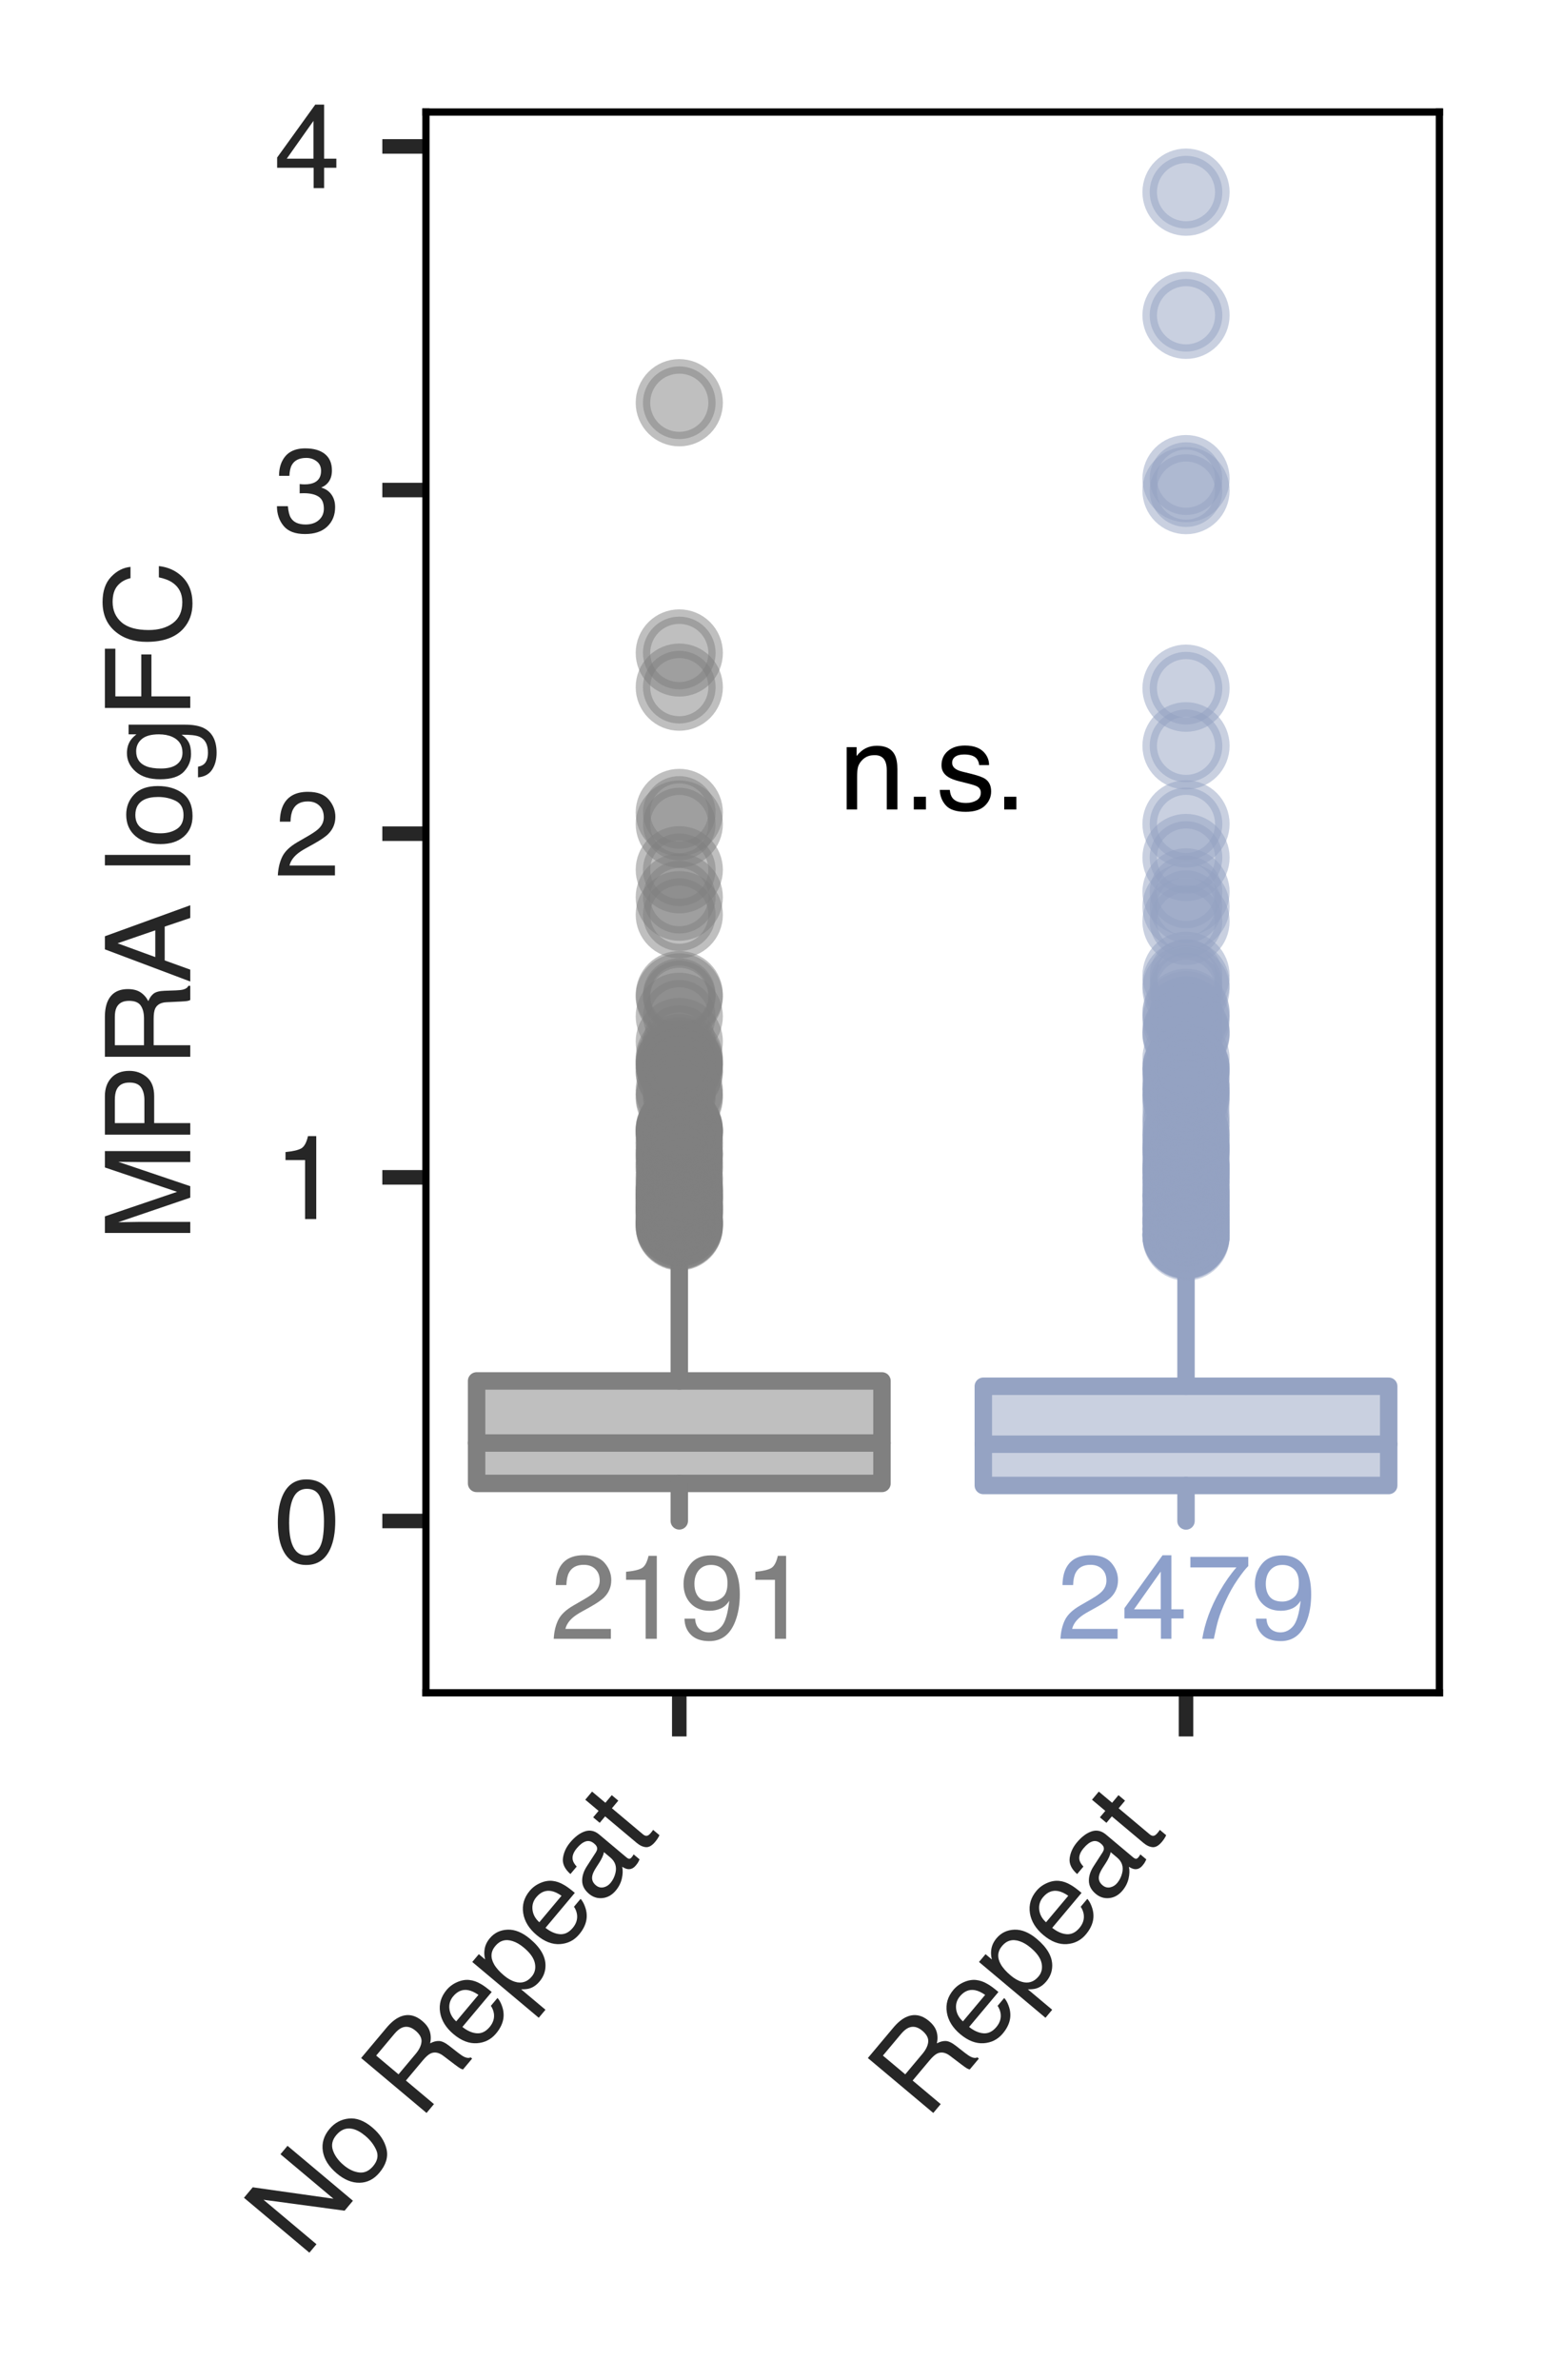 <?xml version="1.0" encoding="utf-8" standalone="no"?>
<!DOCTYPE svg PUBLIC "-//W3C//DTD SVG 1.1//EN"
  "http://www.w3.org/Graphics/SVG/1.1/DTD/svg11.dtd">
<svg height="163.683pt" version="1.1" viewBox="0 0 106.264 163.683" width="106.264pt" xmlns="http://www.w3.org/2000/svg" xmlns:xlink="http://www.w3.org/1999/xlink">
 <defs>
  <style type="text/css">*{stroke-linecap:butt;stroke-linejoin:round;}</style>
 </defs>
 <g id="figure_1">
  <g id="patch_1">
   <path d="M 0 163.683 
L 106.264 163.683 
L 106.264 0 
L 0 0 
z
" style="fill:#ffffff;"/>
  </g>
  <g id="axes_1">
   <g id="patch_2">
    <path d="M 29.314 116.426 
L 99.064 116.426 
L 99.064 7.706 
L 29.314 7.706 
z
" style="fill:#ffffff;"/>
   </g>
   <g id="matplotlib.axis_1">
    <g id="xtick_1">
     <g id="line2d_1">
      <defs>
       <path d="M 0 0 
L 0 3 
" id="m38f89a6d70" style="stroke:#262626;"/>
      </defs>
      <g>
       <use style="fill:#262626;stroke:#262626;" x="46.751" xlink:href="#m38f89a6d70" y="116.426"/>
      </g>
     </g>
     <g id="text_1">
      <!-- No Repeat -->
      <g style="fill:#262626;" transform="translate(20.891 155.411)rotate(-50)scale(0.08 -0.08)">
       <defs>
        <path d="M 488 4591 
L 1222 4591 
L 3541 872 
L 3541 4591 
L 4131 4591 
L 4131 0 
L 3434 0 
L 1081 3716 
L 1081 0 
L 488 0 
L 488 4591 
z
M 2269 4591 
L 2269 4591 
z
" id="Helvetica-4e" transform="scale(0.016)"/>
        <path d="M 1741 363 
Q 2300 363 2508 786 
Q 2716 1209 2716 1728 
Q 2716 2197 2566 2491 
Q 2328 2953 1747 2953 
Q 1231 2953 997 2559 
Q 763 2166 763 1609 
Q 763 1075 997 719 
Q 1231 363 1741 363 
z
M 1763 3444 
Q 2409 3444 2856 3012 
Q 3303 2581 3303 1744 
Q 3303 934 2909 406 
Q 2516 -122 1688 -122 
Q 997 -122 590 345 
Q 184 813 184 1600 
Q 184 2444 612 2944 
Q 1041 3444 1763 3444 
z
M 1744 3428 
L 1744 3428 
z
" id="Helvetica-6f" transform="scale(0.016)"/>
        <path id="Helvetica-20" transform="scale(0.016)"/>
        <path d="M 2622 2488 
Q 3059 2488 3314 2663 
Q 3569 2838 3569 3294 
Q 3569 3784 3213 3963 
Q 3022 4056 2703 4056 
L 1184 4056 
L 1184 2488 
L 2622 2488 
z
M 563 4591 
L 2688 4591 
Q 3213 4591 3553 4438 
Q 4200 4144 4200 3353 
Q 4200 2941 4029 2678 
Q 3859 2416 3553 2256 
Q 3822 2147 3958 1969 
Q 4094 1791 4109 1391 
L 4131 775 
Q 4141 513 4175 384 
Q 4231 166 4375 103 
L 4375 0 
L 3613 0 
Q 3581 59 3562 153 
Q 3544 247 3531 516 
L 3494 1281 
Q 3472 1731 3159 1884 
Q 2981 1969 2600 1969 
L 1184 1969 
L 1184 0 
L 563 0 
L 563 4591 
z
" id="Helvetica-52" transform="scale(0.016)"/>
        <path d="M 1806 3422 
Q 2163 3422 2497 3255 
Q 2831 3088 3006 2822 
Q 3175 2569 3231 2231 
Q 3281 2000 3281 1494 
L 828 1494 
Q 844 984 1069 676 
Q 1294 369 1766 369 
Q 2206 369 2469 659 
Q 2619 828 2681 1050 
L 3234 1050 
Q 3213 866 3089 639 
Q 2966 413 2813 269 
Q 2556 19 2178 -69 
Q 1975 -119 1719 -119 
Q 1094 -119 659 336 
Q 225 791 225 1609 
Q 225 2416 662 2919 
Q 1100 3422 1806 3422 
z
M 2703 1941 
Q 2669 2306 2544 2525 
Q 2313 2931 1772 2931 
Q 1384 2931 1121 2651 
Q 859 2372 844 1941 
L 2703 1941 
z
M 1753 3428 
L 1753 3428 
z
" id="Helvetica-65" transform="scale(0.016)"/>
        <path d="M 1825 378 
Q 2219 378 2480 708 
Q 2741 1038 2741 1694 
Q 2741 2094 2625 2381 
Q 2406 2934 1825 2934 
Q 1241 2934 1025 2350 
Q 909 2038 909 1556 
Q 909 1169 1025 897 
Q 1244 378 1825 378 
z
M 369 3331 
L 916 3331 
L 916 2888 
Q 1084 3116 1284 3241 
Q 1569 3428 1953 3428 
Q 2522 3428 2919 2992 
Q 3316 2556 3316 1747 
Q 3316 653 2744 184 
Q 2381 -113 1900 -113 
Q 1522 -113 1266 53 
Q 1116 147 931 375 
L 931 -1334 
L 369 -1334 
L 369 3331 
z
" id="Helvetica-70" transform="scale(0.016)"/>
        <path d="M 844 891 
Q 844 647 1022 506 
Q 1200 366 1444 366 
Q 1741 366 2019 503 
Q 2488 731 2488 1250 
L 2488 1703 
Q 2384 1638 2221 1594 
Q 2059 1550 1903 1531 
L 1563 1488 
Q 1256 1447 1103 1359 
Q 844 1213 844 891 
z
M 2206 2028 
Q 2400 2053 2466 2191 
Q 2503 2266 2503 2406 
Q 2503 2694 2298 2823 
Q 2094 2953 1713 2953 
Q 1272 2953 1088 2716 
Q 984 2584 953 2325 
L 428 2325 
Q 444 2944 830 3186 
Q 1216 3428 1725 3428 
Q 2316 3428 2684 3203 
Q 3050 2978 3050 2503 
L 3050 575 
Q 3050 488 3086 434 
Q 3122 381 3238 381 
Q 3275 381 3322 386 
Q 3369 391 3422 400 
L 3422 -16 
Q 3291 -53 3222 -62 
Q 3153 -72 3034 -72 
Q 2744 -72 2613 134 
Q 2544 244 2516 444 
Q 2344 219 2022 53 
Q 1700 -113 1313 -113 
Q 847 -113 551 170 
Q 256 453 256 878 
Q 256 1344 547 1600 
Q 838 1856 1309 1916 
L 2206 2028 
z
M 1741 3428 
L 1741 3428 
z
" id="Helvetica-61" transform="scale(0.016)"/>
        <path d="M 525 4281 
L 1094 4281 
L 1094 3347 
L 1628 3347 
L 1628 2888 
L 1094 2888 
L 1094 703 
Q 1094 528 1213 469 
Q 1278 434 1431 434 
Q 1472 434 1519 436 
Q 1566 438 1628 444 
L 1628 0 
Q 1531 -28 1426 -40 
Q 1322 -53 1200 -53 
Q 806 -53 665 148 
Q 525 350 525 672 
L 525 2888 
L 72 2888 
L 72 3347 
L 525 3347 
L 525 4281 
z
" id="Helvetica-74" transform="scale(0.016)"/>
       </defs>
       <use xlink:href="#Helvetica-4e"/>
       <use x="72.217" xlink:href="#Helvetica-6f"/>
       <use x="127.832" xlink:href="#Helvetica-20"/>
       <use x="155.615" xlink:href="#Helvetica-52"/>
       <use x="227.832" xlink:href="#Helvetica-65"/>
       <use x="283.447" xlink:href="#Helvetica-70"/>
       <use x="339.062" xlink:href="#Helvetica-65"/>
       <use x="394.678" xlink:href="#Helvetica-61"/>
       <use x="450.293" xlink:href="#Helvetica-74"/>
      </g>
     </g>
    </g>
    <g id="xtick_2">
     <g id="line2d_2">
      <g>
       <use style="fill:#262626;stroke:#262626;" x="81.626" xlink:href="#m38f89a6d70" y="116.426"/>
      </g>
     </g>
     <g id="text_2">
      <!-- Repeat -->
      <g style="fill:#262626;" transform="translate(63.768 145.875)rotate(-50)scale(0.08 -0.08)">
       <use xlink:href="#Helvetica-52"/>
       <use x="72.217" xlink:href="#Helvetica-65"/>
       <use x="127.832" xlink:href="#Helvetica-70"/>
       <use x="183.447" xlink:href="#Helvetica-65"/>
       <use x="239.062" xlink:href="#Helvetica-61"/>
       <use x="294.678" xlink:href="#Helvetica-74"/>
      </g>
     </g>
    </g>
   </g>
   <g id="matplotlib.axis_2">
    <g id="ytick_1">
     <g id="line2d_3">
      <defs>
       <path d="M 0 0 
L -3 0 
" id="mbe9a843ad9" style="stroke:#262626;"/>
      </defs>
      <g>
       <use style="fill:#262626;stroke:#262626;" x="29.314" xlink:href="#mbe9a843ad9" y="104.609"/>
      </g>
     </g>
     <g id="text_3">
      <!-- 0 -->
      <g style="fill:#262626;" transform="translate(18.865 107.478)scale(0.08 -0.08)">
       <defs>
        <path d="M 1731 4475 
Q 2600 4475 2988 3759 
Q 3288 3206 3288 2244 
Q 3288 1331 3016 734 
Q 2622 -122 1728 -122 
Q 922 -122 528 578 
Q 200 1163 200 2147 
Q 200 2909 397 3456 
Q 766 4475 1731 4475 
z
M 1725 391 
Q 2163 391 2422 778 
Q 2681 1166 2681 2222 
Q 2681 2984 2493 3476 
Q 2306 3969 1766 3969 
Q 1269 3969 1039 3501 
Q 809 3034 809 2125 
Q 809 1441 956 1025 
Q 1181 391 1725 391 
z
" id="Helvetica-30" transform="scale(0.016)"/>
       </defs>
       <use xlink:href="#Helvetica-30"/>
      </g>
     </g>
    </g>
    <g id="ytick_2">
     <g id="line2d_4">
      <g>
       <use style="fill:#262626;stroke:#262626;" x="29.314" xlink:href="#mbe9a843ad9" y="80.974"/>
      </g>
     </g>
     <g id="text_4">
      <!-- 1 -->
      <g style="fill:#262626;" transform="translate(18.865 83.843)scale(0.08 -0.08)">
       <defs>
        <path d="M 613 3169 
L 613 3600 
Q 1222 3659 1462 3798 
Q 1703 3938 1822 4456 
L 2266 4456 
L 2266 0 
L 1666 0 
L 1666 3169 
L 613 3169 
z
" id="Helvetica-31" transform="scale(0.016)"/>
       </defs>
       <use xlink:href="#Helvetica-31"/>
      </g>
     </g>
    </g>
    <g id="ytick_3">
     <g id="line2d_5">
      <g>
       <use style="fill:#262626;stroke:#262626;" x="29.314" xlink:href="#mbe9a843ad9" y="57.339"/>
      </g>
     </g>
     <g id="text_5">
      <!-- 2 -->
      <g style="fill:#262626;" transform="translate(18.865 60.208)scale(0.08 -0.08)">
       <defs>
        <path d="M 200 0 
Q 231 578 439 1006 
Q 647 1434 1250 1784 
L 1850 2131 
Q 2253 2366 2416 2531 
Q 2672 2791 2672 3125 
Q 2672 3516 2437 3745 
Q 2203 3975 1813 3975 
Q 1234 3975 1013 3538 
Q 894 3303 881 2888 
L 309 2888 
Q 319 3472 525 3841 
Q 891 4491 1816 4491 
Q 2584 4491 2939 4075 
Q 3294 3659 3294 3150 
Q 3294 2613 2916 2231 
Q 2697 2009 2131 1694 
L 1703 1456 
Q 1397 1288 1222 1134 
Q 909 863 828 531 
L 3272 531 
L 3272 0 
L 200 0 
z
" id="Helvetica-32" transform="scale(0.016)"/>
       </defs>
       <use xlink:href="#Helvetica-32"/>
      </g>
     </g>
    </g>
    <g id="ytick_4">
     <g id="line2d_6">
      <g>
       <use style="fill:#262626;stroke:#262626;" x="29.314" xlink:href="#mbe9a843ad9" y="33.704"/>
      </g>
     </g>
     <g id="text_6">
      <!-- 3 -->
      <g style="fill:#262626;" transform="translate(18.865 36.574)scale(0.08 -0.08)">
       <defs>
        <path d="M 1663 -122 
Q 869 -122 511 314 
Q 153 750 153 1375 
L 741 1375 
Q 778 941 903 744 
Q 1122 391 1694 391 
Q 2138 391 2406 628 
Q 2675 866 2675 1241 
Q 2675 1703 2392 1887 
Q 2109 2072 1606 2072 
Q 1550 2072 1492 2070 
Q 1434 2069 1375 2066 
L 1375 2563 
Q 1463 2553 1522 2550 
Q 1581 2547 1650 2547 
Q 1966 2547 2169 2647 
Q 2525 2822 2525 3272 
Q 2525 3606 2287 3787 
Q 2050 3969 1734 3969 
Q 1172 3969 956 3594 
Q 838 3388 822 3006 
L 266 3006 
Q 266 3506 466 3856 
Q 809 4481 1675 4481 
Q 2359 4481 2734 4176 
Q 3109 3872 3109 3294 
Q 3109 2881 2888 2625 
Q 2750 2466 2531 2375 
Q 2884 2278 3082 2001 
Q 3281 1725 3281 1325 
Q 3281 684 2859 281 
Q 2438 -122 1663 -122 
z
" id="Helvetica-33" transform="scale(0.016)"/>
       </defs>
       <use xlink:href="#Helvetica-33"/>
      </g>
     </g>
    </g>
    <g id="ytick_5">
     <g id="line2d_7">
      <g>
       <use style="fill:#262626;stroke:#262626;" x="29.314" xlink:href="#mbe9a843ad9" y="10.069"/>
      </g>
     </g>
     <g id="text_7">
      <!-- 4 -->
      <g style="fill:#262626;" transform="translate(18.865 12.939)scale(0.08 -0.08)">
       <defs>
        <path d="M 2116 1584 
L 2116 3613 
L 681 1584 
L 2116 1584 
z
M 2125 0 
L 2125 1094 
L 163 1094 
L 163 1644 
L 2213 4488 
L 2688 4488 
L 2688 1584 
L 3347 1584 
L 3347 1094 
L 2688 1094 
L 2688 0 
L 2125 0 
z
" id="Helvetica-34" transform="scale(0.016)"/>
       </defs>
       <use xlink:href="#Helvetica-34"/>
      </g>
     </g>
    </g>
    <g id="text_8">
     <!-- MPRA logFC -->
     <g style="fill:#262626;" transform="translate(13.095 85.403)rotate(-90)scale(0.08 -0.08)">
      <defs>
       <path d="M 472 4591 
L 1363 4591 
L 2681 709 
L 3991 4591 
L 4872 4591 
L 4872 0 
L 4281 0 
L 4281 2709 
Q 4281 2850 4287 3175 
Q 4294 3500 4294 3872 
L 2984 0 
L 2369 0 
L 1050 3872 
L 1050 3731 
Q 1050 3563 1058 3217 
Q 1066 2872 1066 2709 
L 1066 0 
L 472 0 
L 472 4591 
z
" id="Helvetica-4d" transform="scale(0.016)"/>
       <path d="M 547 4591 
L 2613 4591 
Q 3225 4591 3600 4245 
Q 3975 3900 3975 3275 
Q 3975 2738 3640 2339 
Q 3306 1941 2613 1941 
L 1169 1941 
L 1169 0 
L 547 0 
L 547 4591 
z
M 3347 3272 
Q 3347 3778 2972 3959 
Q 2766 4056 2406 4056 
L 1169 4056 
L 1169 2466 
L 2406 2466 
Q 2825 2466 3086 2644 
Q 3347 2822 3347 3272 
z
" id="Helvetica-50" transform="scale(0.016)"/>
       <path d="M 2844 1881 
L 2147 3909 
L 1406 1881 
L 2844 1881 
z
M 1822 4591 
L 2525 4591 
L 4191 0 
L 3509 0 
L 3044 1375 
L 1228 1375 
L 731 0 
L 94 0 
L 1822 4591 
z
" id="Helvetica-41" transform="scale(0.016)"/>
       <path d="M 428 4591 
L 991 4591 
L 991 0 
L 428 0 
L 428 4591 
z
" id="Helvetica-6c" transform="scale(0.016)"/>
       <path d="M 1594 3406 
Q 1988 3406 2281 3213 
Q 2441 3103 2606 2894 
L 2606 3316 
L 3125 3316 
L 3125 272 
Q 3125 -366 2938 -734 
Q 2588 -1416 1616 -1416 
Q 1075 -1416 706 -1173 
Q 338 -931 294 -416 
L 866 -416 
Q 906 -641 1028 -763 
Q 1219 -950 1628 -950 
Q 2275 -950 2475 -494 
Q 2594 -225 2584 466 
Q 2416 209 2178 84 
Q 1941 -41 1550 -41 
Q 1006 -41 598 345 
Q 191 731 191 1622 
Q 191 2463 602 2934 
Q 1013 3406 1594 3406 
z
M 2606 1688 
Q 2606 2309 2350 2609 
Q 2094 2909 1697 2909 
Q 1103 2909 884 2353 
Q 769 2056 769 1575 
Q 769 1009 998 714 
Q 1228 419 1616 419 
Q 2222 419 2469 966 
Q 2606 1275 2606 1688 
z
M 1659 3428 
L 1659 3428 
z
" id="Helvetica-67" transform="scale(0.016)"/>
       <path d="M 547 4591 
L 3731 4591 
L 3731 4028 
L 1169 4028 
L 1169 2634 
L 3422 2634 
L 3422 2088 
L 1169 2088 
L 1169 0 
L 547 0 
L 547 4591 
z
" id="Helvetica-46" transform="scale(0.016)"/>
       <path d="M 2422 4716 
Q 3294 4716 3775 4256 
Q 4256 3797 4309 3213 
L 3703 3213 
Q 3600 3656 3292 3915 
Q 2984 4175 2428 4175 
Q 1750 4175 1333 3698 
Q 916 3222 916 2238 
Q 916 1431 1292 929 
Q 1669 428 2416 428 
Q 3103 428 3463 956 
Q 3653 1234 3747 1688 
L 4353 1688 
Q 4272 963 3816 472 
Q 3269 -119 2341 -119 
Q 1541 -119 997 366 
Q 281 1006 281 2344 
Q 281 3359 819 4009 
Q 1400 4716 2422 4716 
z
M 2297 4716 
L 2297 4716 
z
" id="Helvetica-43" transform="scale(0.016)"/>
      </defs>
      <use xlink:href="#Helvetica-4d"/>
      <use x="83.301" xlink:href="#Helvetica-50"/>
      <use x="150" xlink:href="#Helvetica-52"/>
      <use x="222.217" xlink:href="#Helvetica-41"/>
      <use x="288.916" xlink:href="#Helvetica-20"/>
      <use x="316.699" xlink:href="#Helvetica-6c"/>
      <use x="338.916" xlink:href="#Helvetica-6f"/>
      <use x="394.531" xlink:href="#Helvetica-67"/>
      <use x="450.146" xlink:href="#Helvetica-46"/>
      <use x="511.23" xlink:href="#Helvetica-43"/>
     </g>
    </g>
   </g>
   <g id="patch_3">
    <path clip-path="url(#pcf91d64f78)" d="M 32.801 102.024 
L 60.701 102.024 
L 60.701 94.977 
L 32.801 94.977 
L 32.801 102.024 
z
" style="fill:#808080;fill-opacity:0.5;stroke:#808080;stroke-linejoin:miter;stroke-width:1.2;"/>
   </g>
   <g id="patch_4">
    <path clip-path="url(#pcf91d64f78)" d="M 67.676 102.167 
L 95.576 102.167 
L 95.576 95.343 
L 67.676 95.343 
L 67.676 102.167 
z
" style="fill:#95a3c3;fill-opacity:0.5;stroke:#95a3c3;stroke-linejoin:miter;stroke-width:1.2;"/>
   </g>
   <g id="line2d_8">
    <path clip-path="url(#pcf91d64f78)" d="M 46.751 102.024 
L 46.751 104.6 
" style="fill:none;stroke:#808080;stroke-linecap:round;stroke-width:1.2;"/>
   </g>
   <g id="line2d_9">
    <path clip-path="url(#pcf91d64f78)" d="M 46.751 94.977 
L 46.751 84.415 
" style="fill:none;stroke:#808080;stroke-linecap:round;stroke-width:1.2;"/>
   </g>
   <g id="line2d_10">
    <defs>
     <path d="M 0 2.5 
C 0.663 2.5 1.299 2.237 1.768 1.768 
C 2.237 1.299 2.5 0.663 2.5 0 
C 2.5 -0.663 2.237 -1.299 1.768 -1.768 
C 1.299 -2.237 0.663 -2.5 0 -2.5 
C -0.663 -2.5 -1.299 -2.237 -1.768 -1.768 
C -2.237 -1.299 -2.5 -0.663 -2.5 0 
C -2.5 0.663 -2.237 1.299 -1.768 1.768 
C -1.299 2.237 -0.663 2.5 0 2.5 
z
" id="m99687a4d25" style="stroke:#808080;stroke-opacity:0.5;"/>
    </defs>
    <g clip-path="url(#pcf91d64f78)">
     <use style="fill:#808080;fill-opacity:0.5;stroke:#808080;stroke-opacity:0.5;" x="46.751" xlink:href="#m99687a4d25" y="84.297"/>
     <use style="fill:#808080;fill-opacity:0.5;stroke:#808080;stroke-opacity:0.5;" x="46.751" xlink:href="#m99687a4d25" y="82.32"/>
     <use style="fill:#808080;fill-opacity:0.5;stroke:#808080;stroke-opacity:0.5;" x="46.751" xlink:href="#m99687a4d25" y="81.009"/>
     <use style="fill:#808080;fill-opacity:0.5;stroke:#808080;stroke-opacity:0.5;" x="46.751" xlink:href="#m99687a4d25" y="68.407"/>
     <use style="fill:#808080;fill-opacity:0.5;stroke:#808080;stroke-opacity:0.5;" x="46.751" xlink:href="#m99687a4d25" y="81.626"/>
     <use style="fill:#808080;fill-opacity:0.5;stroke:#808080;stroke-opacity:0.5;" x="46.751" xlink:href="#m99687a4d25" y="71.631"/>
     <use style="fill:#808080;fill-opacity:0.5;stroke:#808080;stroke-opacity:0.5;" x="46.751" xlink:href="#m99687a4d25" y="81.982"/>
     <use style="fill:#808080;fill-opacity:0.5;stroke:#808080;stroke-opacity:0.5;" x="46.751" xlink:href="#m99687a4d25" y="82.987"/>
     <use style="fill:#808080;fill-opacity:0.5;stroke:#808080;stroke-opacity:0.5;" x="46.751" xlink:href="#m99687a4d25" y="73.634"/>
     <use style="fill:#808080;fill-opacity:0.5;stroke:#808080;stroke-opacity:0.5;" x="46.751" xlink:href="#m99687a4d25" y="75.521"/>
     <use style="fill:#808080;fill-opacity:0.5;stroke:#808080;stroke-opacity:0.5;" x="46.751" xlink:href="#m99687a4d25" y="84.044"/>
     <use style="fill:#808080;fill-opacity:0.5;stroke:#808080;stroke-opacity:0.5;" x="46.751" xlink:href="#m99687a4d25" y="44.91"/>
     <use style="fill:#808080;fill-opacity:0.5;stroke:#808080;stroke-opacity:0.5;" x="46.751" xlink:href="#m99687a4d25" y="78.336"/>
     <use style="fill:#808080;fill-opacity:0.5;stroke:#808080;stroke-opacity:0.5;" x="46.751" xlink:href="#m99687a4d25" y="82.966"/>
     <use style="fill:#808080;fill-opacity:0.5;stroke:#808080;stroke-opacity:0.5;" x="46.751" xlink:href="#m99687a4d25" y="56.675"/>
     <use style="fill:#808080;fill-opacity:0.5;stroke:#808080;stroke-opacity:0.5;" x="46.751" xlink:href="#m99687a4d25" y="81.079"/>
     <use style="fill:#808080;fill-opacity:0.5;stroke:#808080;stroke-opacity:0.5;" x="46.751" xlink:href="#m99687a4d25" y="79.784"/>
     <use style="fill:#808080;fill-opacity:0.5;stroke:#808080;stroke-opacity:0.5;" x="46.751" xlink:href="#m99687a4d25" y="61.703"/>
     <use style="fill:#808080;fill-opacity:0.5;stroke:#808080;stroke-opacity:0.5;" x="46.751" xlink:href="#m99687a4d25" y="84.086"/>
     <use style="fill:#808080;fill-opacity:0.5;stroke:#808080;stroke-opacity:0.5;" x="46.751" xlink:href="#m99687a4d25" y="83.192"/>
     <use style="fill:#808080;fill-opacity:0.5;stroke:#808080;stroke-opacity:0.5;" x="46.751" xlink:href="#m99687a4d25" y="84.135"/>
     <use style="fill:#808080;fill-opacity:0.5;stroke:#808080;stroke-opacity:0.5;" x="46.751" xlink:href="#m99687a4d25" y="82.33"/>
     <use style="fill:#808080;fill-opacity:0.5;stroke:#808080;stroke-opacity:0.5;" x="46.751" xlink:href="#m99687a4d25" y="77.859"/>
     <use style="fill:#808080;fill-opacity:0.5;stroke:#808080;stroke-opacity:0.5;" x="46.751" xlink:href="#m99687a4d25" y="84.324"/>
     <use style="fill:#808080;fill-opacity:0.5;stroke:#808080;stroke-opacity:0.5;" x="46.751" xlink:href="#m99687a4d25" y="84.262"/>
     <use style="fill:#808080;fill-opacity:0.5;stroke:#808080;stroke-opacity:0.5;" x="46.751" xlink:href="#m99687a4d25" y="55.879"/>
     <use style="fill:#808080;fill-opacity:0.5;stroke:#808080;stroke-opacity:0.5;" x="46.751" xlink:href="#m99687a4d25" y="72.732"/>
     <use style="fill:#808080;fill-opacity:0.5;stroke:#808080;stroke-opacity:0.5;" x="46.751" xlink:href="#m99687a4d25" y="62.909"/>
     <use style="fill:#808080;fill-opacity:0.5;stroke:#808080;stroke-opacity:0.5;" x="46.751" xlink:href="#m99687a4d25" y="80.259"/>
     <use style="fill:#808080;fill-opacity:0.5;stroke:#808080;stroke-opacity:0.5;" x="46.751" xlink:href="#m99687a4d25" y="79.379"/>
     <use style="fill:#808080;fill-opacity:0.5;stroke:#808080;stroke-opacity:0.5;" x="46.751" xlink:href="#m99687a4d25" y="82.09"/>
     <use style="fill:#808080;fill-opacity:0.5;stroke:#808080;stroke-opacity:0.5;" x="46.751" xlink:href="#m99687a4d25" y="82.541"/>
     <use style="fill:#808080;fill-opacity:0.5;stroke:#808080;stroke-opacity:0.5;" x="46.751" xlink:href="#m99687a4d25" y="72.963"/>
     <use style="fill:#808080;fill-opacity:0.5;stroke:#808080;stroke-opacity:0.5;" x="46.751" xlink:href="#m99687a4d25" y="82.159"/>
     <use style="fill:#808080;fill-opacity:0.5;stroke:#808080;stroke-opacity:0.5;" x="46.751" xlink:href="#m99687a4d25" y="83.955"/>
     <use style="fill:#808080;fill-opacity:0.5;stroke:#808080;stroke-opacity:0.5;" x="46.751" xlink:href="#m99687a4d25" y="82.737"/>
     <use style="fill:#808080;fill-opacity:0.5;stroke:#808080;stroke-opacity:0.5;" x="46.751" xlink:href="#m99687a4d25" y="77.685"/>
     <use style="fill:#808080;fill-opacity:0.5;stroke:#808080;stroke-opacity:0.5;" x="46.751" xlink:href="#m99687a4d25" y="83.281"/>
     <use style="fill:#808080;fill-opacity:0.5;stroke:#808080;stroke-opacity:0.5;" x="46.751" xlink:href="#m99687a4d25" y="80.014"/>
     <use style="fill:#808080;fill-opacity:0.5;stroke:#808080;stroke-opacity:0.5;" x="46.751" xlink:href="#m99687a4d25" y="77.65"/>
     <use style="fill:#808080;fill-opacity:0.5;stroke:#808080;stroke-opacity:0.5;" x="46.751" xlink:href="#m99687a4d25" y="84.053"/>
     <use style="fill:#808080;fill-opacity:0.5;stroke:#808080;stroke-opacity:0.5;" x="46.751" xlink:href="#m99687a4d25" y="47.26"/>
     <use style="fill:#808080;fill-opacity:0.5;stroke:#808080;stroke-opacity:0.5;" x="46.751" xlink:href="#m99687a4d25" y="78.004"/>
     <use style="fill:#808080;fill-opacity:0.5;stroke:#808080;stroke-opacity:0.5;" x="46.751" xlink:href="#m99687a4d25" y="59.819"/>
     <use style="fill:#808080;fill-opacity:0.5;stroke:#808080;stroke-opacity:0.5;" x="46.751" xlink:href="#m99687a4d25" y="77.829"/>
     <use style="fill:#808080;fill-opacity:0.5;stroke:#808080;stroke-opacity:0.5;" x="46.751" xlink:href="#m99687a4d25" y="82.348"/>
     <use style="fill:#808080;fill-opacity:0.5;stroke:#808080;stroke-opacity:0.5;" x="46.751" xlink:href="#m99687a4d25" y="82.934"/>
     <use style="fill:#808080;fill-opacity:0.5;stroke:#808080;stroke-opacity:0.5;" x="46.751" xlink:href="#m99687a4d25" y="80.43"/>
     <use style="fill:#808080;fill-opacity:0.5;stroke:#808080;stroke-opacity:0.5;" x="46.751" xlink:href="#m99687a4d25" y="81.771"/>
     <use style="fill:#808080;fill-opacity:0.5;stroke:#808080;stroke-opacity:0.5;" x="46.751" xlink:href="#m99687a4d25" y="79.299"/>
     <use style="fill:#808080;fill-opacity:0.5;stroke:#808080;stroke-opacity:0.5;" x="46.751" xlink:href="#m99687a4d25" y="84.385"/>
     <use style="fill:#808080;fill-opacity:0.5;stroke:#808080;stroke-opacity:0.5;" x="46.751" xlink:href="#m99687a4d25" y="83.08"/>
     <use style="fill:#808080;fill-opacity:0.5;stroke:#808080;stroke-opacity:0.5;" x="46.751" xlink:href="#m99687a4d25" y="27.699"/>
     <use style="fill:#808080;fill-opacity:0.5;stroke:#808080;stroke-opacity:0.5;" x="46.751" xlink:href="#m99687a4d25" y="81.888"/>
     <use style="fill:#808080;fill-opacity:0.5;stroke:#808080;stroke-opacity:0.5;" x="46.751" xlink:href="#m99687a4d25" y="82.399"/>
     <use style="fill:#808080;fill-opacity:0.5;stroke:#808080;stroke-opacity:0.5;" x="46.751" xlink:href="#m99687a4d25" y="82.532"/>
     <use style="fill:#808080;fill-opacity:0.5;stroke:#808080;stroke-opacity:0.5;" x="46.751" xlink:href="#m99687a4d25" y="73.243"/>
     <use style="fill:#808080;fill-opacity:0.5;stroke:#808080;stroke-opacity:0.5;" x="46.751" xlink:href="#m99687a4d25" y="77.74"/>
     <use style="fill:#808080;fill-opacity:0.5;stroke:#808080;stroke-opacity:0.5;" x="46.751" xlink:href="#m99687a4d25" y="83.659"/>
     <use style="fill:#808080;fill-opacity:0.5;stroke:#808080;stroke-opacity:0.5;" x="46.751" xlink:href="#m99687a4d25" y="83.459"/>
     <use style="fill:#808080;fill-opacity:0.5;stroke:#808080;stroke-opacity:0.5;" x="46.751" xlink:href="#m99687a4d25" y="77.833"/>
     <use style="fill:#808080;fill-opacity:0.5;stroke:#808080;stroke-opacity:0.5;" x="46.751" xlink:href="#m99687a4d25" y="68.563"/>
     <use style="fill:#808080;fill-opacity:0.5;stroke:#808080;stroke-opacity:0.5;" x="46.751" xlink:href="#m99687a4d25" y="81.454"/>
     <use style="fill:#808080;fill-opacity:0.5;stroke:#808080;stroke-opacity:0.5;" x="46.751" xlink:href="#m99687a4d25" y="79.401"/>
     <use style="fill:#808080;fill-opacity:0.5;stroke:#808080;stroke-opacity:0.5;" x="46.751" xlink:href="#m99687a4d25" y="69.898"/>
     <use style="fill:#808080;fill-opacity:0.5;stroke:#808080;stroke-opacity:0.5;" x="46.751" xlink:href="#m99687a4d25" y="73.197"/>
     <use style="fill:#808080;fill-opacity:0.5;stroke:#808080;stroke-opacity:0.5;" x="46.751" xlink:href="#m99687a4d25" y="73.743"/>
     <use style="fill:#808080;fill-opacity:0.5;stroke:#808080;stroke-opacity:0.5;" x="46.751" xlink:href="#m99687a4d25" y="83.41"/>
     <use style="fill:#808080;fill-opacity:0.5;stroke:#808080;stroke-opacity:0.5;" x="46.751" xlink:href="#m99687a4d25" y="84.009"/>
     <use style="fill:#808080;fill-opacity:0.5;stroke:#808080;stroke-opacity:0.5;" x="46.751" xlink:href="#m99687a4d25" y="74.973"/>
     <use style="fill:#808080;fill-opacity:0.5;stroke:#808080;stroke-opacity:0.5;" x="46.751" xlink:href="#m99687a4d25" y="78.848"/>
     <use style="fill:#808080;fill-opacity:0.5;stroke:#808080;stroke-opacity:0.5;" x="46.751" xlink:href="#m99687a4d25" y="73.14"/>
     <use style="fill:#808080;fill-opacity:0.5;stroke:#808080;stroke-opacity:0.5;" x="46.751" xlink:href="#m99687a4d25" y="78.642"/>
     <use style="fill:#808080;fill-opacity:0.5;stroke:#808080;stroke-opacity:0.5;" x="46.751" xlink:href="#m99687a4d25" y="83.396"/>
     <use style="fill:#808080;fill-opacity:0.5;stroke:#808080;stroke-opacity:0.5;" x="46.751" xlink:href="#m99687a4d25" y="81.904"/>
     <use style="fill:#808080;fill-opacity:0.5;stroke:#808080;stroke-opacity:0.5;" x="46.751" xlink:href="#m99687a4d25" y="83.034"/>
     <use style="fill:#808080;fill-opacity:0.5;stroke:#808080;stroke-opacity:0.5;" x="46.751" xlink:href="#m99687a4d25" y="75.304"/>
    </g>
   </g>
   <g id="line2d_11">
    <path clip-path="url(#pcf91d64f78)" d="M 81.626 102.167 
L 81.626 104.607 
" style="fill:none;stroke:#95a3c3;stroke-linecap:round;stroke-width:1.2;"/>
   </g>
   <g id="line2d_12">
    <path clip-path="url(#pcf91d64f78)" d="M 81.626 95.343 
L 81.626 85.164 
" style="fill:none;stroke:#95a3c3;stroke-linecap:round;stroke-width:1.2;"/>
   </g>
   <g id="line2d_13">
    <defs>
     <path d="M 0 2.5 
C 0.663 2.5 1.299 2.237 1.768 1.768 
C 2.237 1.299 2.5 0.663 2.5 0 
C 2.5 -0.663 2.237 -1.299 1.768 -1.768 
C 1.299 -2.237 0.663 -2.5 0 -2.5 
C -0.663 -2.5 -1.299 -2.237 -1.768 -1.768 
C -2.237 -1.299 -2.5 -0.663 -2.5 0 
C -2.5 0.663 -2.237 1.299 -1.768 1.768 
C -1.299 2.237 -0.663 2.5 0 2.5 
z
" id="m3a94b000fb" style="stroke:#95a3c3;stroke-opacity:0.5;"/>
    </defs>
    <g clip-path="url(#pcf91d64f78)">
     <use style="fill:#95a3c3;fill-opacity:0.5;stroke:#95a3c3;stroke-opacity:0.5;" x="81.626" xlink:href="#m3a94b000fb" y="73.877"/>
     <use style="fill:#95a3c3;fill-opacity:0.5;stroke:#95a3c3;stroke-opacity:0.5;" x="81.626" xlink:href="#m3a94b000fb" y="84.946"/>
     <use style="fill:#95a3c3;fill-opacity:0.5;stroke:#95a3c3;stroke-opacity:0.5;" x="81.626" xlink:href="#m3a94b000fb" y="81.944"/>
     <use style="fill:#95a3c3;fill-opacity:0.5;stroke:#95a3c3;stroke-opacity:0.5;" x="81.626" xlink:href="#m3a94b000fb" y="84.082"/>
     <use style="fill:#95a3c3;fill-opacity:0.5;stroke:#95a3c3;stroke-opacity:0.5;" x="81.626" xlink:href="#m3a94b000fb" y="83.193"/>
     <use style="fill:#95a3c3;fill-opacity:0.5;stroke:#95a3c3;stroke-opacity:0.5;" x="81.626" xlink:href="#m3a94b000fb" y="78.218"/>
     <use style="fill:#95a3c3;fill-opacity:0.5;stroke:#95a3c3;stroke-opacity:0.5;" x="81.626" xlink:href="#m3a94b000fb" y="74.815"/>
     <use style="fill:#95a3c3;fill-opacity:0.5;stroke:#95a3c3;stroke-opacity:0.5;" x="81.626" xlink:href="#m3a94b000fb" y="78.954"/>
     <use style="fill:#95a3c3;fill-opacity:0.5;stroke:#95a3c3;stroke-opacity:0.5;" x="81.626" xlink:href="#m3a94b000fb" y="80.09"/>
     <use style="fill:#95a3c3;fill-opacity:0.5;stroke:#95a3c3;stroke-opacity:0.5;" x="81.626" xlink:href="#m3a94b000fb" y="83.137"/>
     <use style="fill:#95a3c3;fill-opacity:0.5;stroke:#95a3c3;stroke-opacity:0.5;" x="81.626" xlink:href="#m3a94b000fb" y="84.13"/>
     <use style="fill:#95a3c3;fill-opacity:0.5;stroke:#95a3c3;stroke-opacity:0.5;" x="81.626" xlink:href="#m3a94b000fb" y="78.66"/>
     <use style="fill:#95a3c3;fill-opacity:0.5;stroke:#95a3c3;stroke-opacity:0.5;" x="81.626" xlink:href="#m3a94b000fb" y="81.041"/>
     <use style="fill:#95a3c3;fill-opacity:0.5;stroke:#95a3c3;stroke-opacity:0.5;" x="81.626" xlink:href="#m3a94b000fb" y="69.788"/>
     <use style="fill:#95a3c3;fill-opacity:0.5;stroke:#95a3c3;stroke-opacity:0.5;" x="81.626" xlink:href="#m3a94b000fb" y="78.803"/>
     <use style="fill:#95a3c3;fill-opacity:0.5;stroke:#95a3c3;stroke-opacity:0.5;" x="81.626" xlink:href="#m3a94b000fb" y="78.051"/>
     <use style="fill:#95a3c3;fill-opacity:0.5;stroke:#95a3c3;stroke-opacity:0.5;" x="81.626" xlink:href="#m3a94b000fb" y="84.232"/>
     <use style="fill:#95a3c3;fill-opacity:0.5;stroke:#95a3c3;stroke-opacity:0.5;" x="81.626" xlink:href="#m3a94b000fb" y="47.331"/>
     <use style="fill:#95a3c3;fill-opacity:0.5;stroke:#95a3c3;stroke-opacity:0.5;" x="81.626" xlink:href="#m3a94b000fb" y="83.88"/>
     <use style="fill:#95a3c3;fill-opacity:0.5;stroke:#95a3c3;stroke-opacity:0.5;" x="81.626" xlink:href="#m3a94b000fb" y="58.978"/>
     <use style="fill:#95a3c3;fill-opacity:0.5;stroke:#95a3c3;stroke-opacity:0.5;" x="81.626" xlink:href="#m3a94b000fb" y="83.933"/>
     <use style="fill:#95a3c3;fill-opacity:0.5;stroke:#95a3c3;stroke-opacity:0.5;" x="81.626" xlink:href="#m3a94b000fb" y="84.946"/>
     <use style="fill:#95a3c3;fill-opacity:0.5;stroke:#95a3c3;stroke-opacity:0.5;" x="81.626" xlink:href="#m3a94b000fb" y="79.712"/>
     <use style="fill:#95a3c3;fill-opacity:0.5;stroke:#95a3c3;stroke-opacity:0.5;" x="81.626" xlink:href="#m3a94b000fb" y="83.759"/>
     <use style="fill:#95a3c3;fill-opacity:0.5;stroke:#95a3c3;stroke-opacity:0.5;" x="81.626" xlink:href="#m3a94b000fb" y="74.842"/>
     <use style="fill:#95a3c3;fill-opacity:0.5;stroke:#95a3c3;stroke-opacity:0.5;" x="81.626" xlink:href="#m3a94b000fb" y="79.369"/>
     <use style="fill:#95a3c3;fill-opacity:0.5;stroke:#95a3c3;stroke-opacity:0.5;" x="81.626" xlink:href="#m3a94b000fb" y="79.218"/>
     <use style="fill:#95a3c3;fill-opacity:0.5;stroke:#95a3c3;stroke-opacity:0.5;" x="81.626" xlink:href="#m3a94b000fb" y="77.482"/>
     <use style="fill:#95a3c3;fill-opacity:0.5;stroke:#95a3c3;stroke-opacity:0.5;" x="81.626" xlink:href="#m3a94b000fb" y="81.316"/>
     <use style="fill:#95a3c3;fill-opacity:0.5;stroke:#95a3c3;stroke-opacity:0.5;" x="81.626" xlink:href="#m3a94b000fb" y="67.656"/>
     <use style="fill:#95a3c3;fill-opacity:0.5;stroke:#95a3c3;stroke-opacity:0.5;" x="81.626" xlink:href="#m3a94b000fb" y="80.386"/>
     <use style="fill:#95a3c3;fill-opacity:0.5;stroke:#95a3c3;stroke-opacity:0.5;" x="81.626" xlink:href="#m3a94b000fb" y="81.729"/>
     <use style="fill:#95a3c3;fill-opacity:0.5;stroke:#95a3c3;stroke-opacity:0.5;" x="81.626" xlink:href="#m3a94b000fb" y="75.325"/>
     <use style="fill:#95a3c3;fill-opacity:0.5;stroke:#95a3c3;stroke-opacity:0.5;" x="81.626" xlink:href="#m3a94b000fb" y="70.162"/>
     <use style="fill:#95a3c3;fill-opacity:0.5;stroke:#95a3c3;stroke-opacity:0.5;" x="81.626" xlink:href="#m3a94b000fb" y="82.203"/>
     <use style="fill:#95a3c3;fill-opacity:0.5;stroke:#95a3c3;stroke-opacity:0.5;" x="81.626" xlink:href="#m3a94b000fb" y="80.376"/>
     <use style="fill:#95a3c3;fill-opacity:0.5;stroke:#95a3c3;stroke-opacity:0.5;" x="81.626" xlink:href="#m3a94b000fb" y="71.006"/>
     <use style="fill:#95a3c3;fill-opacity:0.5;stroke:#95a3c3;stroke-opacity:0.5;" x="81.626" xlink:href="#m3a94b000fb" y="84.868"/>
     <use style="fill:#95a3c3;fill-opacity:0.5;stroke:#95a3c3;stroke-opacity:0.5;" x="81.626" xlink:href="#m3a94b000fb" y="78.945"/>
     <use style="fill:#95a3c3;fill-opacity:0.5;stroke:#95a3c3;stroke-opacity:0.5;" x="81.626" xlink:href="#m3a94b000fb" y="82.15"/>
     <use style="fill:#95a3c3;fill-opacity:0.5;stroke:#95a3c3;stroke-opacity:0.5;" x="81.626" xlink:href="#m3a94b000fb" y="82.592"/>
     <use style="fill:#95a3c3;fill-opacity:0.5;stroke:#95a3c3;stroke-opacity:0.5;" x="81.626" xlink:href="#m3a94b000fb" y="84.86"/>
     <use style="fill:#95a3c3;fill-opacity:0.5;stroke:#95a3c3;stroke-opacity:0.5;" x="81.626" xlink:href="#m3a94b000fb" y="84.945"/>
     <use style="fill:#95a3c3;fill-opacity:0.5;stroke:#95a3c3;stroke-opacity:0.5;" x="81.626" xlink:href="#m3a94b000fb" y="84.981"/>
     <use style="fill:#95a3c3;fill-opacity:0.5;stroke:#95a3c3;stroke-opacity:0.5;" x="81.626" xlink:href="#m3a94b000fb" y="83.783"/>
     <use style="fill:#95a3c3;fill-opacity:0.5;stroke:#95a3c3;stroke-opacity:0.5;" x="81.626" xlink:href="#m3a94b000fb" y="75.904"/>
     <use style="fill:#95a3c3;fill-opacity:0.5;stroke:#95a3c3;stroke-opacity:0.5;" x="81.626" xlink:href="#m3a94b000fb" y="-1"/>
     <use style="fill:#95a3c3;fill-opacity:0.5;stroke:#95a3c3;stroke-opacity:0.5;" x="81.626" xlink:href="#m3a94b000fb" y="-1"/>
     <use style="fill:#95a3c3;fill-opacity:0.5;stroke:#95a3c3;stroke-opacity:0.5;" x="81.626" xlink:href="#m3a94b000fb" y="82.598"/>
     <use style="fill:#95a3c3;fill-opacity:0.5;stroke:#95a3c3;stroke-opacity:0.5;" x="81.626" xlink:href="#m3a94b000fb" y="61.343"/>
     <use style="fill:#95a3c3;fill-opacity:0.5;stroke:#95a3c3;stroke-opacity:0.5;" x="81.626" xlink:href="#m3a94b000fb" y="84.104"/>
     <use style="fill:#95a3c3;fill-opacity:0.5;stroke:#95a3c3;stroke-opacity:0.5;" x="81.626" xlink:href="#m3a94b000fb" y="80.696"/>
     <use style="fill:#95a3c3;fill-opacity:0.5;stroke:#95a3c3;stroke-opacity:0.5;" x="81.626" xlink:href="#m3a94b000fb" y="84.914"/>
     <use style="fill:#95a3c3;fill-opacity:0.5;stroke:#95a3c3;stroke-opacity:0.5;" x="81.626" xlink:href="#m3a94b000fb" y="84.019"/>
     <use style="fill:#95a3c3;fill-opacity:0.5;stroke:#95a3c3;stroke-opacity:0.5;" x="81.626" xlink:href="#m3a94b000fb" y="76.668"/>
     <use style="fill:#95a3c3;fill-opacity:0.5;stroke:#95a3c3;stroke-opacity:0.5;" x="81.626" xlink:href="#m3a94b000fb" y="74.915"/>
     <use style="fill:#95a3c3;fill-opacity:0.5;stroke:#95a3c3;stroke-opacity:0.5;" x="81.626" xlink:href="#m3a94b000fb" y="71.16"/>
     <use style="fill:#95a3c3;fill-opacity:0.5;stroke:#95a3c3;stroke-opacity:0.5;" x="81.626" xlink:href="#m3a94b000fb" y="67.08"/>
     <use style="fill:#95a3c3;fill-opacity:0.5;stroke:#95a3c3;stroke-opacity:0.5;" x="81.626" xlink:href="#m3a94b000fb" y="75.309"/>
     <use style="fill:#95a3c3;fill-opacity:0.5;stroke:#95a3c3;stroke-opacity:0.5;" x="81.626" xlink:href="#m3a94b000fb" y="81.067"/>
     <use style="fill:#95a3c3;fill-opacity:0.5;stroke:#95a3c3;stroke-opacity:0.5;" x="81.626" xlink:href="#m3a94b000fb" y="81.639"/>
     <use style="fill:#95a3c3;fill-opacity:0.5;stroke:#95a3c3;stroke-opacity:0.5;" x="81.626" xlink:href="#m3a94b000fb" y="80.181"/>
     <use style="fill:#95a3c3;fill-opacity:0.5;stroke:#95a3c3;stroke-opacity:0.5;" x="81.626" xlink:href="#m3a94b000fb" y="68.016"/>
     <use style="fill:#95a3c3;fill-opacity:0.5;stroke:#95a3c3;stroke-opacity:0.5;" x="81.626" xlink:href="#m3a94b000fb" y="83.243"/>
     <use style="fill:#95a3c3;fill-opacity:0.5;stroke:#95a3c3;stroke-opacity:0.5;" x="81.626" xlink:href="#m3a94b000fb" y="78.028"/>
     <use style="fill:#95a3c3;fill-opacity:0.5;stroke:#95a3c3;stroke-opacity:0.5;" x="81.626" xlink:href="#m3a94b000fb" y="84.557"/>
     <use style="fill:#95a3c3;fill-opacity:0.5;stroke:#95a3c3;stroke-opacity:0.5;" x="81.626" xlink:href="#m3a94b000fb" y="84.496"/>
     <use style="fill:#95a3c3;fill-opacity:0.5;stroke:#95a3c3;stroke-opacity:0.5;" x="81.626" xlink:href="#m3a94b000fb" y="32.919"/>
     <use style="fill:#95a3c3;fill-opacity:0.5;stroke:#95a3c3;stroke-opacity:0.5;" x="81.626" xlink:href="#m3a94b000fb" y="84.544"/>
     <use style="fill:#95a3c3;fill-opacity:0.5;stroke:#95a3c3;stroke-opacity:0.5;" x="81.626" xlink:href="#m3a94b000fb" y="84.537"/>
     <use style="fill:#95a3c3;fill-opacity:0.5;stroke:#95a3c3;stroke-opacity:0.5;" x="81.626" xlink:href="#m3a94b000fb" y="80.276"/>
     <use style="fill:#95a3c3;fill-opacity:0.5;stroke:#95a3c3;stroke-opacity:0.5;" x="81.626" xlink:href="#m3a94b000fb" y="80.56"/>
     <use style="fill:#95a3c3;fill-opacity:0.5;stroke:#95a3c3;stroke-opacity:0.5;" x="81.626" xlink:href="#m3a94b000fb" y="62.357"/>
     <use style="fill:#95a3c3;fill-opacity:0.5;stroke:#95a3c3;stroke-opacity:0.5;" x="81.626" xlink:href="#m3a94b000fb" y="83.781"/>
     <use style="fill:#95a3c3;fill-opacity:0.5;stroke:#95a3c3;stroke-opacity:0.5;" x="81.626" xlink:href="#m3a94b000fb" y="84.522"/>
     <use style="fill:#95a3c3;fill-opacity:0.5;stroke:#95a3c3;stroke-opacity:0.5;" x="81.626" xlink:href="#m3a94b000fb" y="82.365"/>
     <use style="fill:#95a3c3;fill-opacity:0.5;stroke:#95a3c3;stroke-opacity:0.5;" x="81.626" xlink:href="#m3a94b000fb" y="73.429"/>
     <use style="fill:#95a3c3;fill-opacity:0.5;stroke:#95a3c3;stroke-opacity:0.5;" x="81.626" xlink:href="#m3a94b000fb" y="82.339"/>
     <use style="fill:#95a3c3;fill-opacity:0.5;stroke:#95a3c3;stroke-opacity:0.5;" x="81.626" xlink:href="#m3a94b000fb" y="82.984"/>
     <use style="fill:#95a3c3;fill-opacity:0.5;stroke:#95a3c3;stroke-opacity:0.5;" x="81.626" xlink:href="#m3a94b000fb" y="82.171"/>
     <use style="fill:#95a3c3;fill-opacity:0.5;stroke:#95a3c3;stroke-opacity:0.5;" x="81.626" xlink:href="#m3a94b000fb" y="85.083"/>
     <use style="fill:#95a3c3;fill-opacity:0.5;stroke:#95a3c3;stroke-opacity:0.5;" x="81.626" xlink:href="#m3a94b000fb" y="80.45"/>
     <use style="fill:#95a3c3;fill-opacity:0.5;stroke:#95a3c3;stroke-opacity:0.5;" x="81.626" xlink:href="#m3a94b000fb" y="72.787"/>
     <use style="fill:#95a3c3;fill-opacity:0.5;stroke:#95a3c3;stroke-opacity:0.5;" x="81.626" xlink:href="#m3a94b000fb" y="77.115"/>
     <use style="fill:#95a3c3;fill-opacity:0.5;stroke:#95a3c3;stroke-opacity:0.5;" x="81.626" xlink:href="#m3a94b000fb" y="80.964"/>
     <use style="fill:#95a3c3;fill-opacity:0.5;stroke:#95a3c3;stroke-opacity:0.5;" x="81.626" xlink:href="#m3a94b000fb" y="73.463"/>
     <use style="fill:#95a3c3;fill-opacity:0.5;stroke:#95a3c3;stroke-opacity:0.5;" x="81.626" xlink:href="#m3a94b000fb" y="80.618"/>
     <use style="fill:#95a3c3;fill-opacity:0.5;stroke:#95a3c3;stroke-opacity:0.5;" x="81.626" xlink:href="#m3a94b000fb" y="63.368"/>
     <use style="fill:#95a3c3;fill-opacity:0.5;stroke:#95a3c3;stroke-opacity:0.5;" x="81.626" xlink:href="#m3a94b000fb" y="13.216"/>
     <use style="fill:#95a3c3;fill-opacity:0.5;stroke:#95a3c3;stroke-opacity:0.5;" x="81.626" xlink:href="#m3a94b000fb" y="73.589"/>
     <use style="fill:#95a3c3;fill-opacity:0.5;stroke:#95a3c3;stroke-opacity:0.5;" x="81.626" xlink:href="#m3a94b000fb" y="70.954"/>
     <use style="fill:#95a3c3;fill-opacity:0.5;stroke:#95a3c3;stroke-opacity:0.5;" x="81.626" xlink:href="#m3a94b000fb" y="83.428"/>
     <use style="fill:#95a3c3;fill-opacity:0.5;stroke:#95a3c3;stroke-opacity:0.5;" x="81.626" xlink:href="#m3a94b000fb" y="51.295"/>
     <use style="fill:#95a3c3;fill-opacity:0.5;stroke:#95a3c3;stroke-opacity:0.5;" x="81.626" xlink:href="#m3a94b000fb" y="56.667"/>
     <use style="fill:#95a3c3;fill-opacity:0.5;stroke:#95a3c3;stroke-opacity:0.5;" x="81.626" xlink:href="#m3a94b000fb" y="33.742"/>
     <use style="fill:#95a3c3;fill-opacity:0.5;stroke:#95a3c3;stroke-opacity:0.5;" x="81.626" xlink:href="#m3a94b000fb" y="73.527"/>
     <use style="fill:#95a3c3;fill-opacity:0.5;stroke:#95a3c3;stroke-opacity:0.5;" x="81.626" xlink:href="#m3a94b000fb" y="79.084"/>
     <use style="fill:#95a3c3;fill-opacity:0.5;stroke:#95a3c3;stroke-opacity:0.5;" x="81.626" xlink:href="#m3a94b000fb" y="69.623"/>
     <use style="fill:#95a3c3;fill-opacity:0.5;stroke:#95a3c3;stroke-opacity:0.5;" x="81.626" xlink:href="#m3a94b000fb" y="82.638"/>
     <use style="fill:#95a3c3;fill-opacity:0.5;stroke:#95a3c3;stroke-opacity:0.5;" x="81.626" xlink:href="#m3a94b000fb" y="83.054"/>
     <use style="fill:#95a3c3;fill-opacity:0.5;stroke:#95a3c3;stroke-opacity:0.5;" x="81.626" xlink:href="#m3a94b000fb" y="75.456"/>
     <use style="fill:#95a3c3;fill-opacity:0.5;stroke:#95a3c3;stroke-opacity:0.5;" x="81.626" xlink:href="#m3a94b000fb" y="21.685"/>
     <use style="fill:#95a3c3;fill-opacity:0.5;stroke:#95a3c3;stroke-opacity:0.5;" x="81.626" xlink:href="#m3a94b000fb" y="82.251"/>
     <use style="fill:#95a3c3;fill-opacity:0.5;stroke:#95a3c3;stroke-opacity:0.5;" x="81.626" xlink:href="#m3a94b000fb" y="74.249"/>
    </g>
   </g>
   <g id="line2d_14">
    <path clip-path="url(#pcf91d64f78)" d="M 32.801 99.246 
L 60.701 99.246 
" style="fill:none;stroke:#808080;stroke-linecap:round;stroke-width:1.2;"/>
   </g>
   <g id="line2d_15">
    <path clip-path="url(#pcf91d64f78)" d="M 67.676 99.328 
L 95.576 99.328 
" style="fill:none;stroke:#95a3c3;stroke-linecap:round;stroke-width:1.2;"/>
   </g>
   <g id="patch_5">
    <path d="M 29.314 116.426 
L 29.314 7.706 
" style="fill:none;stroke:#000000;stroke-linecap:square;stroke-linejoin:miter;stroke-width:0.5;"/>
   </g>
   <g id="patch_6">
    <path d="M 99.064 116.426 
L 99.064 7.706 
" style="fill:none;stroke:#000000;stroke-linecap:square;stroke-linejoin:miter;stroke-width:0.5;"/>
   </g>
   <g id="patch_7">
    <path d="M 29.314 116.426 
L 99.064 116.426 
" style="fill:none;stroke:#000000;stroke-linecap:square;stroke-linejoin:miter;stroke-width:0.5;"/>
   </g>
   <g id="patch_8">
    <path d="M 29.314 7.706 
L 99.064 7.706 
" style="fill:none;stroke:#000000;stroke-linecap:square;stroke-linejoin:miter;stroke-width:0.5;"/>
   </g>
   <g id="text_9">
    <!-- 2191 -->
    <g style="fill:#808080;" transform="translate(37.854 112.711)scale(0.08 -0.08)">
     <defs>
      <path d="M 850 1081 
Q 875 616 1209 438 
Q 1381 344 1597 344 
Q 2000 344 2284 680 
Q 2569 1016 2688 2044 
Q 2500 1747 2223 1626 
Q 1947 1506 1628 1506 
Q 981 1506 604 1909 
Q 228 2313 228 2947 
Q 228 3556 600 4018 
Q 972 4481 1697 4481 
Q 2675 4481 3047 3600 
Q 3253 3116 3253 2388 
Q 3253 1566 3006 931 
Q 2597 -125 1619 -125 
Q 963 -125 622 219 
Q 281 563 281 1081 
L 850 1081 
z
M 1703 2000 
Q 2038 2000 2314 2220 
Q 2591 2441 2591 2991 
Q 2591 3484 2342 3726 
Q 2094 3969 1709 3969 
Q 1297 3969 1055 3692 
Q 813 3416 813 2953 
Q 813 2516 1025 2258 
Q 1238 2000 1703 2000 
z
" id="Helvetica-39" transform="scale(0.016)"/>
     </defs>
     <use xlink:href="#Helvetica-32"/>
     <use x="55.615" xlink:href="#Helvetica-31"/>
     <use x="111.23" xlink:href="#Helvetica-39"/>
     <use x="166.846" xlink:href="#Helvetica-31"/>
    </g>
   </g>
   <g id="text_10">
    <!-- 2479 -->
    <g style="fill:#8da0cb;" transform="translate(72.729 112.711)scale(0.08 -0.08)">
     <defs>
      <path d="M 3347 4400 
L 3347 3909 
Q 3131 3700 2773 3181 
Q 2416 2663 2141 2063 
Q 1869 1478 1728 997 
Q 1638 688 1494 0 
L 872 0 
Q 1084 1281 1809 2550 
Q 2238 3294 2709 3834 
L 234 3834 
L 234 4400 
L 3347 4400 
z
" id="Helvetica-37" transform="scale(0.016)"/>
     </defs>
     <use xlink:href="#Helvetica-32"/>
     <use x="55.615" xlink:href="#Helvetica-34"/>
     <use x="111.23" xlink:href="#Helvetica-37"/>
     <use x="166.846" xlink:href="#Helvetica-39"/>
    </g>
   </g>
   <g id="text_11">
    <!-- n.s. -->
    <g transform="translate(57.742 55.671)scale(0.08 -0.08)">
     <defs>
      <path d="M 413 3347 
L 947 3347 
L 947 2872 
Q 1184 3166 1450 3294 
Q 1716 3422 2041 3422 
Q 2753 3422 3003 2925 
Q 3141 2653 3141 2147 
L 3141 0 
L 2569 0 
L 2569 2109 
Q 2569 2416 2478 2603 
Q 2328 2916 1934 2916 
Q 1734 2916 1606 2875 
Q 1375 2806 1200 2600 
Q 1059 2434 1017 2257 
Q 975 2081 975 1753 
L 975 0 
L 413 0 
L 413 3347 
z
M 1734 3428 
L 1734 3428 
z
" id="Helvetica-6e" transform="scale(0.016)"/>
      <path d="M 547 681 
L 1200 681 
L 1200 0 
L 547 0 
L 547 681 
z
" id="Helvetica-2e" transform="scale(0.016)"/>
      <path d="M 747 1050 
Q 772 769 888 619 
Q 1100 347 1625 347 
Q 1938 347 2175 483 
Q 2413 619 2413 903 
Q 2413 1119 2222 1231 
Q 2100 1300 1741 1391 
L 1294 1503 
Q 866 1609 663 1741 
Q 300 1969 300 2372 
Q 300 2847 642 3140 
Q 984 3434 1563 3434 
Q 2319 3434 2653 2991 
Q 2863 2709 2856 2384 
L 2325 2384 
Q 2309 2575 2191 2731 
Q 1997 2953 1519 2953 
Q 1200 2953 1036 2831 
Q 872 2709 872 2509 
Q 872 2291 1088 2159 
Q 1213 2081 1456 2022 
L 1828 1931 
Q 2434 1784 2641 1647 
Q 2969 1431 2969 969 
Q 2969 522 2630 197 
Q 2291 -128 1597 -128 
Q 850 -128 539 211 
Q 228 550 206 1050 
L 747 1050 
z
M 1578 3428 
L 1578 3428 
z
" id="Helvetica-73" transform="scale(0.016)"/>
     </defs>
     <use xlink:href="#Helvetica-6e"/>
     <use x="55.615" xlink:href="#Helvetica-2e"/>
     <use x="83.398" xlink:href="#Helvetica-73"/>
     <use x="133.398" xlink:href="#Helvetica-2e"/>
    </g>
   </g>
  </g>
 </g>
 <defs>
  <clipPath id="pcf91d64f78">
   <rect height="108.72" width="69.75" x="29.314" y="7.706"/>
  </clipPath>
 </defs>
</svg>
